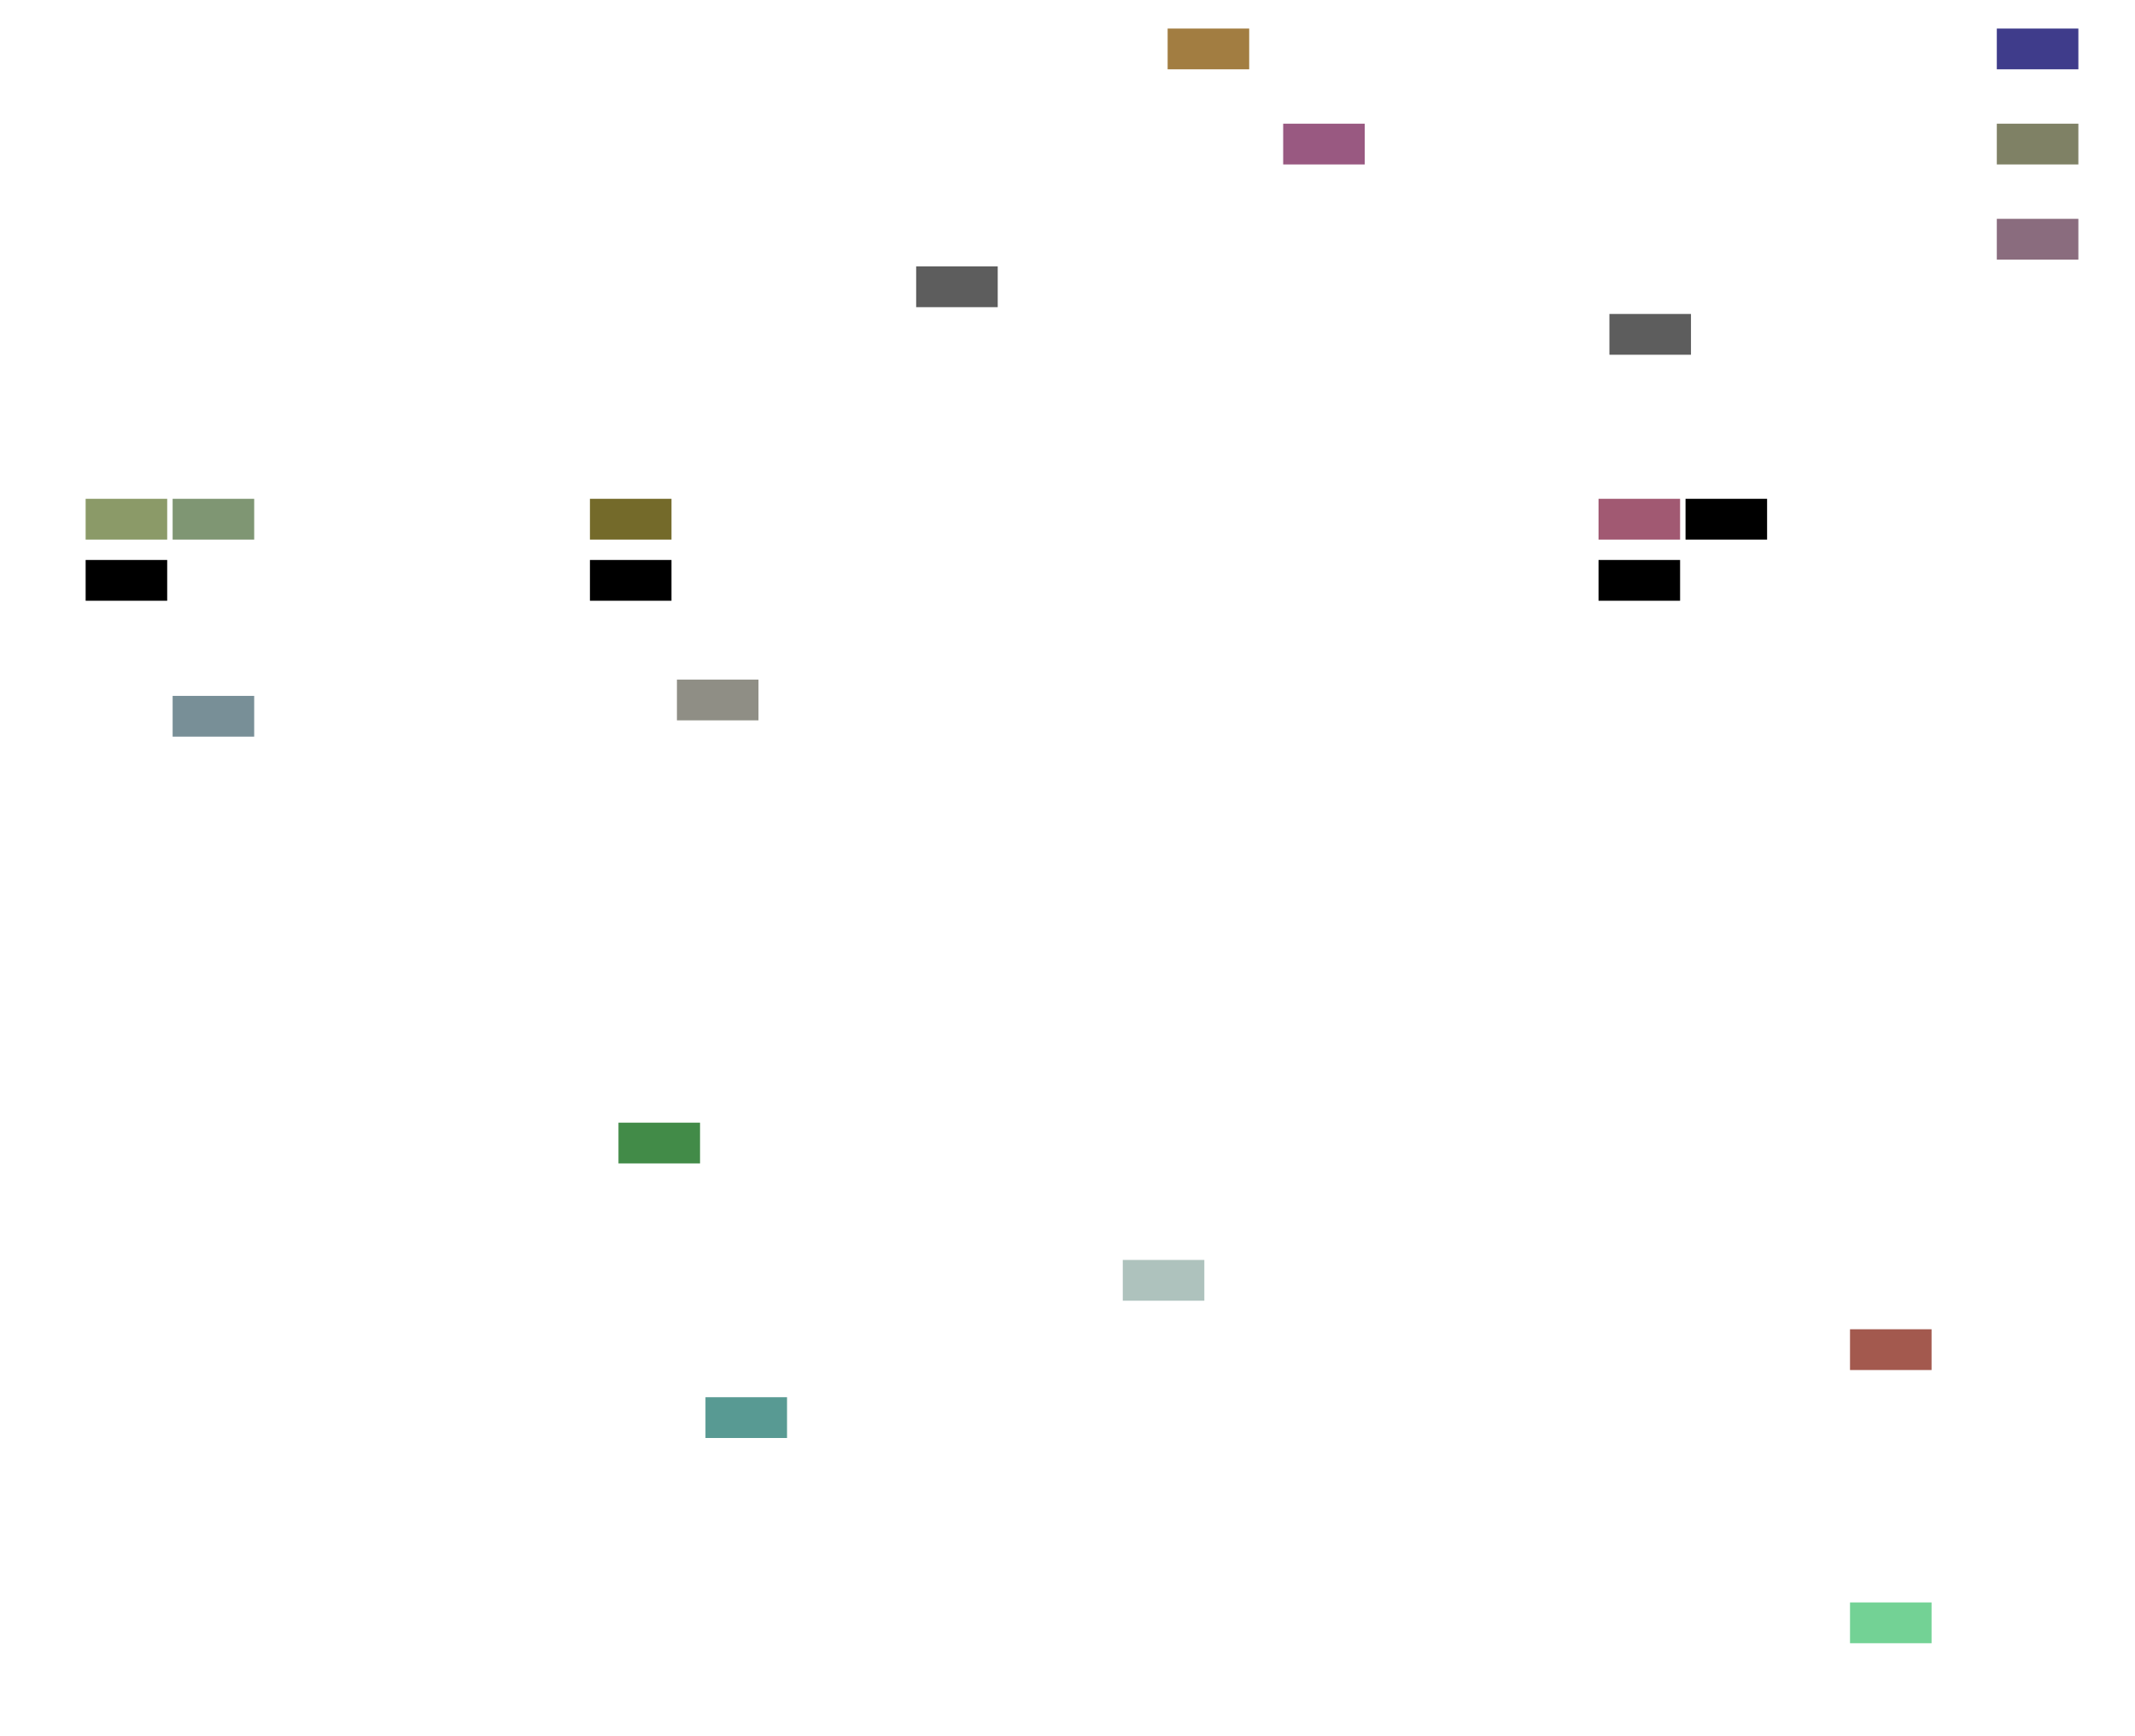 <?xml version="1.0" encoding="UTF-8" standalone="no"?>
<!-- Created with Inkscape (http://www.inkscape.org/) -->

<svg
   xmlns:dc="http://purl.org/dc/elements/1.1/"
   xmlns:cc="http://creativecommons.org/ns#"
   xmlns:rdf="http://www.w3.org/1999/02/22-rdf-syntax-ns#"
   xmlns:svg="http://www.w3.org/2000/svg"
   xmlns="http://www.w3.org/2000/svg"
   xmlns:sodipodi="http://sodipodi.sourceforge.net/DTD/sodipodi-0.dtd"
   xmlns:inkscape="http://www.inkscape.org/namespaces/inkscape"
   width="5936.358"
   height="4827.373"
   viewBox="0 0 1570.662 1277.243"
   version="1.1"
   id="svg8"
   inkscape:version="0.92.2 (5c3e80d, 2017-08-06)"
   sodipodi:docname="complet_groupes.svg">
  <defs
     id="defs2" />
  <sodipodi:namedview
     id="base"
     pagecolor="#000000"
     bordercolor="#666666"
     borderopacity="1.0"
     inkscape:pageopacity="1"
     inkscape:pageshadow="2"
     inkscape:zoom="0.11973385"
     inkscape:cx="2968.1791"
     inkscape:cy="2413.6867"
     inkscape:document-units="mm"
     inkscape:current-layer="layer2"
     showgrid="false"
     inkscape:pagecheckerboard="true"
     showborder="true"
     inkscape:showpageshadow="false"
     inkscape:measure-start="0,1587.4"
     inkscape:measure-end="1.86533,714.424"
     inkscape:window-width="1366"
     inkscape:window-height="745"
     inkscape:window-x="-8"
     inkscape:window-y="-8"
     inkscape:window-maximized="1"
     units="px"
     fit-margin-top="2.7"
     fit-margin-left="0"
     fit-margin-right="2.5"
     fit-margin-bottom="0" />
  <g
     inkscape:label="fond"
     inkscape:groupmode="layer"
     id="layer1"
     transform="translate(0,134)"
     style="opacity:1"
     sodipodi:insensitive="true" />
  <g
     inkscape:groupmode="layer"
     id="layer2"
     inkscape:label="blanc"
     style="opacity:0"
     transform="translate(0,11.672)"
     sodipodi:insensitive="true">
    <rect
       style="fill:#ffffff;stroke-width:1.423"
       id="rect_white"
       width="1570"
       height="1276.528"
       x="0"
       y="-10.958" />
  </g>
  <g
     inkscape:groupmode="layer"
     id="layer3"
     inkscape:label="cases"
     style="opacity:1"
     transform="translate(0,11)"
     sodipodi:insensitive="true">
    <g
       id="g_diphtongs">
      <rect
         class="aU"
         style="fill:#5d5d5d"
         y="185"
         x="674"
         height="30"
         width="60"
         id="rect_aU" />
    </g>
    <g
       id="g_consonants">
      <rect
         class="p"
         style="fill:#8b9a68"
         y="356"
         x="63"
         height="30"
         width="60"
         id="rect_p" />
      <rect
         class="b"
         style="fill:#7f9673"
         y="356"
         x="127"
         height="30"
         width="60"
         id="rect_b" />
      <rect
         class="p_h"
         style="fill:#000000"
         y="401"
         x="63"
         height="30"
         width="60"
         id="rect_p_h" />
      <rect
         class="m"
         style="fill:#788f97"
         y="501"
         x="127"
         height="30"
         width="60"
         id="rect_m" />
      <rect
         class="t"
         style="fill:#746a2a"
         y="356"
         x="434"
         height="30"
         width="60"
         id="rect_t" />
      <rect
         class="t_h"
         style="fill:#000000"
         y="401"
         x="434"
         height="30"
         width="60"
         id="rect_t_h" />
      <rect
         class="s"
         style="fill:#428b48"
         y="815"
         x="455"
         height="30"
         width="60"
         id="rect_s" />
      <rect
         class="n"
         style="fill:#8f8e85"
         y="489"
         x="498"
         height="30"
         width="60"
         id="rect_n" />
      <rect
         class="l"
         style="fill:#589a93"
         y="1017"
         x="519"
         height="30"
         width="60"
         id="rect_l" />
      <rect
         class="sbis"
         style="fill:#aec2bd"
         y="916"
         x="826"
         height="30"
         width="60"
         id="rect_sbis" />
      <rect
         class="k"
         style="fill:#a15972"
         y="356"
         x="1176"
         height="30"
         width="60"
         id="rect_k" />
      <rect
         class="g"
         style="fill:#000000"
         y="356"
         x="1240"
         height="30"
         width="60"
         id="rect_g" />
      <rect
         class="k_h"
         style="fill:#000000"
         y="401"
         x="1176"
         height="30"
         width="60"
         id="rect_k_h" />
      <rect
         class="glo"
         style="fill:#a3594e"
         y="967"
         x="1361"
         height="30"
         width="60"
         id="rect_glo" />
      <rect
         class="h"
         style="fill:#73d295"
         y="1168"
         x="1361"
         height="30"
         width="60"
         id="rect_h" />
    </g>
    <g
       id="g_nasals">
    </g>
    <g
       id="g_vowelsANDsemi">
      <rect
         class="i"
         style="fill:#a27d41"
         y="10"
         x="859"
         height="30"
         width="60"
         id="rect_i" />
      <rect
         class="e"
         style="fill:#995981"
         y="80"
         x="944"
         height="30"
         width="60"
         id="rect_e" />
      <rect
         class="a"
         style="fill:#5d5d5d"
         y="220"
         x="1184"
         height="30"
         width="60"
         id="rect_a" />
      <rect
         class="u"
         style="fill:#3f3c8b"
         y="10"
         x="1469"
         height="30"
         width="60"
         id="rect_u" />
      <rect
         class="o"
         style="fill:#7f8165"
         y="80"
         x="1469"
         height="30"
         width="60"
         id="rect_o" />
      <rect
         class="O"
         style="fill:#8a6c7e"
         y="150"
         x="1469"
         height="30"
         width="60"
         id="rect_O" />
    </g>
  </g>
</svg>
